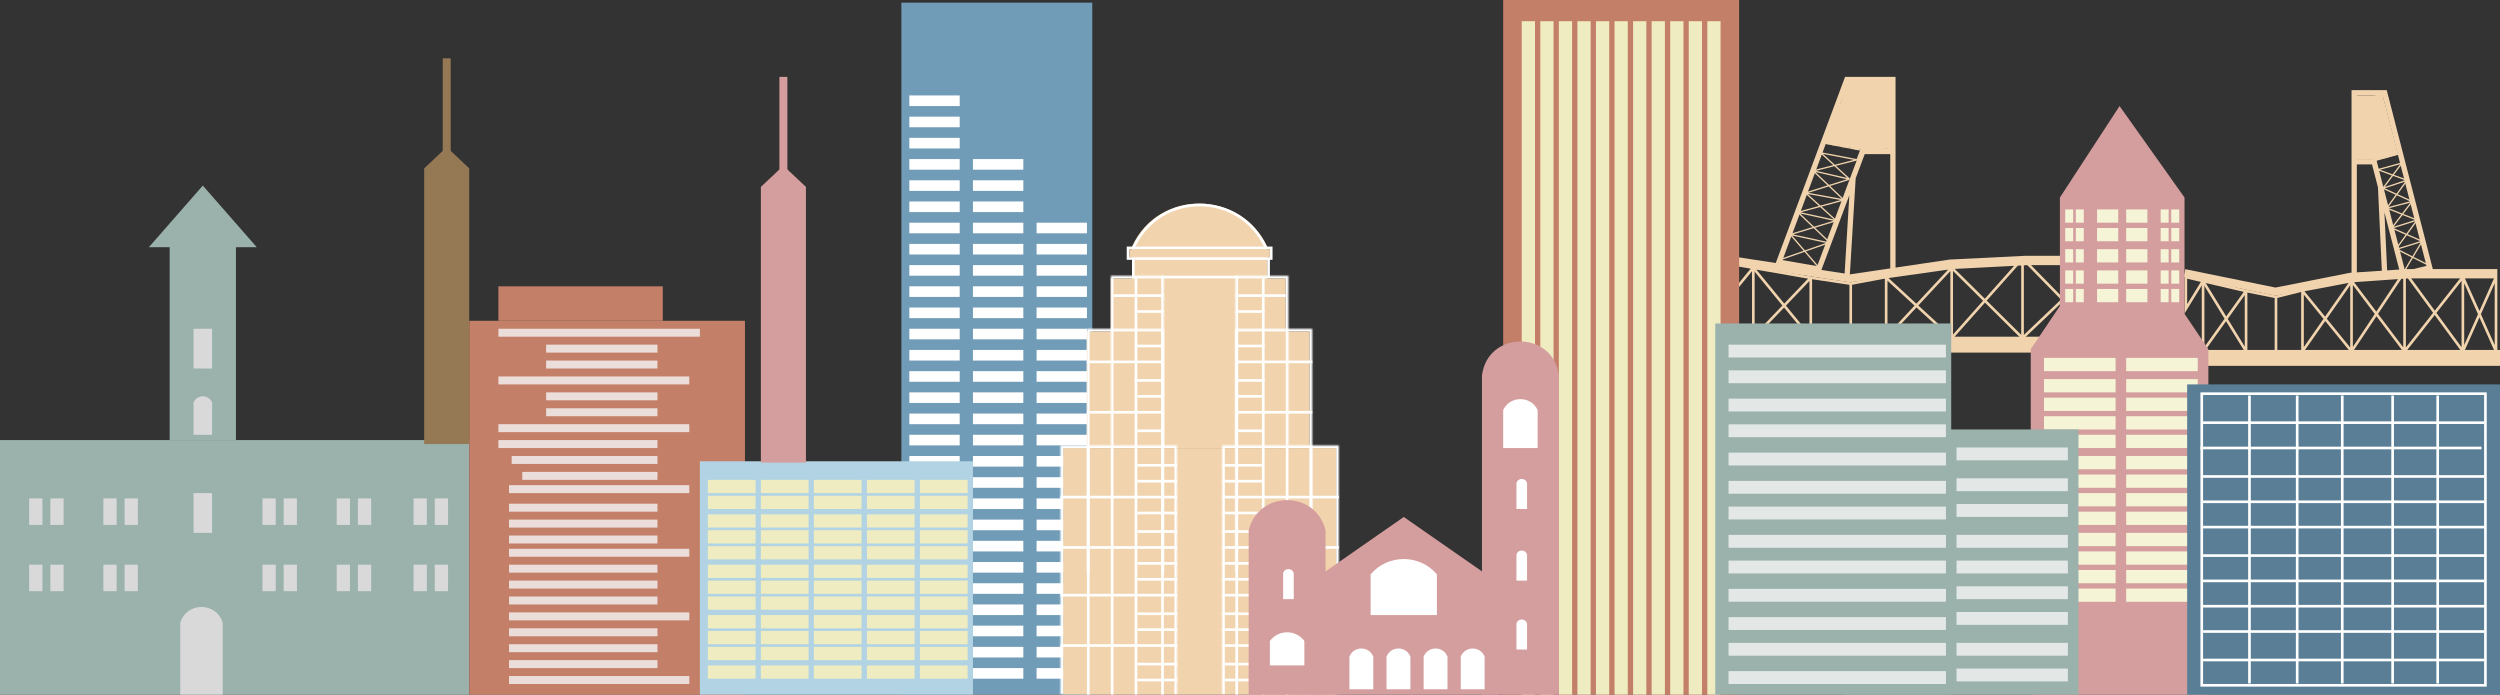 <svg width="943" height="262" viewBox="0 0 943 262" fill="none" xmlns="http://www.w3.org/2000/svg">
<rect x="0" y="0" width="943" height="262" fill="#333333" stroke="none"/>
<path d="M831 106V132.5" stroke="#F1D4AE"/>
<path d="M824 103L858.291 110L886.53 104.4L907.709 103H942" stroke="#F1D4AE" stroke-width="3"/>
<path d="M941.5 104.5V132.5L929 104.5M941.5 104.5H929M941.5 104.5L929 132.5M908.5 104.5L907 104.605M908.5 104.5H929M908.5 104.5L929 132.5M887 106L868.5 109.5M887 106L868.5 132.5V109.743M887 106L907 132.5M887 106L905.5 104.709M887 106V132.5M868.5 109.5L858.5 112M868.5 109.5V109.743M858.5 112L847.216 109.743M858.5 112V132.5M830.95 106L846 109.5L847.216 109.743M830.95 106L824.5 104.5V116.5L830.95 106ZM830.95 106L847.216 132.5V109.743M830.95 132.5L847.216 109.743M887 132.5L868.5 109.743M887 132.5L905.5 104.709M907 132.5V104.605M907 132.5L929 104.5M907 104.605L905.5 104.709M929 132.5V104.5" stroke="#F1D4AE"/>
<line x1="830" y1="135" x2="943" y2="135" stroke="#F1D4AE" stroke-width="6"/>
<path d="M888 103.5V61M888 61V35H899.5L916.5 101L906.5 103.5L897.959 70.5M888 61H895.5L897.959 70.5M897.959 70.5L899.5 103.5" stroke="#F1D4AE" stroke-width="2"/>
<path d="M906.476 103L913.619 91M913.619 91L916 100L904.095 94L913.619 91ZM913.619 91L902.19 86M911.714 83L904.095 93.5L902.19 86M911.714 83L902.19 86M911.714 83L900.286 78.5M902.19 86L909.81 76M909.81 76L900.286 78.5M909.81 76L907.905 68M909.81 76L898.857 71M900.286 78.5L907.905 68M907.905 68L898.857 71M907.905 68L896.952 64M898.857 71L906 61.5L896.952 64M896.952 64L896 60.5L905.048 58" stroke="#F1D4AE" stroke-width="0.5"/>
<path d="M894 36.5L900 59.5" stroke="#F1D4AE" stroke-width="9.5"/>
<path d="M892.5 60C892.5 44.8 892.5 37.667 892.5 36" stroke="#F1D4AE" stroke-width="9.5"/>
<path d="M661.353 101V127.5" stroke="#F1D4AE"/>
<path d="M652 98L697.817 105L735.548 99.4L763.847 98H809.664" stroke="#F1D4AE" stroke-width="3"/>
<path d="M808.996 99.5V127.5L792.294 99.5M808.996 99.5H792.294M808.996 99.5L792.294 127.5M764.903 99.5L762.899 99.605M764.903 99.5H792.294M764.903 99.5L792.294 127.5M736.176 101L711.458 104.5M736.176 101L711.458 127.5V104.743M736.176 101L762.899 127.5M736.176 101L760.895 99.709M736.176 101V127.5M711.458 104.5L698.097 107M711.458 104.5V104.743M698.097 107L683.019 104.743M698.097 107V127.5M661.286 101L681.395 104.5L683.019 104.743M661.286 101L652.668 99.5V111.5L661.286 101ZM661.286 101L683.019 127.5V104.743M661.286 127.5L683.019 104.743M736.176 127.5L711.458 104.743M736.176 127.5L760.895 99.709M762.899 127.5V99.605M762.899 127.5L792.294 99.5M762.899 99.605L760.895 99.709M792.294 127.5V99.5" stroke="#F1D4AE"/>
<line x1="660.017" y1="130" x2="811" y2="130" stroke="#F1D4AE" stroke-width="6"/>
<rect x="766" y="131" width="67" height="131" rx="1" fill="#D59E9E"/>
<path d="M777 74.5L799.5 40L824 74.5V118.5H777V74.5Z" fill="#D59E9E"/>
<path d="M799.5 82L832.842 131.5H766.158L799.5 82Z" fill="#D59E9E"/>
<rect x="771" y="135" width="27" height="5" fill="#F5F4D6"/>
<rect x="771" y="143" width="27" height="5" fill="#F5F4D6"/>
<rect x="771" y="150" width="27" height="5" fill="#F5F4D6"/>
<rect x="771" y="157" width="27" height="5" fill="#F5F4D6"/>
<rect x="771" y="164" width="27" height="5" fill="#F5F4D6"/>
<rect x="771" y="172" width="27" height="5" fill="#F5F4D6"/>
<rect x="771" y="179" width="27" height="5" fill="#F5F4D6"/>
<rect x="771" y="186" width="27" height="5" fill="#F5F4D6"/>
<rect x="771" y="193" width="27" height="5" fill="#F5F4D6"/>
<rect x="771" y="201" width="27" height="5" fill="#F5F4D6"/>
<rect x="771" y="208" width="27" height="5" fill="#F5F4D6"/>
<rect x="771" y="215" width="27" height="5" fill="#F5F4D6"/>
<rect x="802" y="193" width="26" height="5" fill="#F5F4D6"/>
<rect x="802" y="201" width="26" height="5" fill="#F5F4D6"/>
<rect x="802" y="208" width="26" height="5" fill="#F5F4D6"/>
<rect x="802" y="215" width="26" height="5" fill="#F5F4D6"/>
<rect x="802" y="164" width="26" height="5" fill="#F5F4D6"/>
<rect x="802" y="172" width="26" height="5" fill="#F5F4D6"/>
<rect x="802" y="179" width="26" height="5" fill="#F5F4D6"/>
<rect x="802" y="186" width="26" height="5" fill="#F5F4D6"/>
<rect x="802" y="135" width="27" height="5" fill="#F5F4D6"/>
<rect x="802" y="143" width="27" height="5" fill="#F5F4D6"/>
<rect x="802" y="150" width="27" height="5" fill="#F5F4D6"/>
<rect x="802" y="157" width="27" height="5" fill="#F5F4D6"/>
<rect x="802" y="222" width="26" height="5" fill="#F5F4D6"/>
<rect x="772" y="222" width="26" height="5" fill="#F5F4D6"/>
<rect x="802" y="79" width="8" height="5" fill="#F5F4D6"/>
<rect x="791" y="79" width="8" height="5" fill="#F5F4D6"/>
<rect x="802" y="86" width="8" height="5" fill="#F5F4D6"/>
<rect x="791" y="86" width="8" height="5" fill="#F5F4D6"/>
<rect x="802" y="94" width="8" height="5" fill="#F5F4D6"/>
<rect x="791" y="94" width="8" height="5" fill="#F5F4D6"/>
<rect x="802" y="102" width="8" height="5" fill="#F5F4D6"/>
<rect x="791" y="102" width="8" height="5" fill="#F5F4D6"/>
<rect x="802" y="109" width="8" height="5" fill="#F5F4D6"/>
<rect x="791" y="109" width="8" height="5" fill="#F5F4D6"/>
<rect x="815" y="79" width="3" height="5" fill="#F5F4D6"/>
<rect x="819" y="79" width="3" height="5" fill="#F5F4D6"/>
<rect x="815" y="86" width="3" height="5" fill="#F5F4D6"/>
<rect x="819" y="86" width="3" height="5" fill="#F5F4D6"/>
<rect x="815" y="94" width="3" height="5" fill="#F5F4D6"/>
<rect x="819" y="94" width="3" height="5" fill="#F5F4D6"/>
<rect x="815" y="102" width="3" height="5" fill="#F5F4D6"/>
<rect x="819" y="102" width="3" height="5" fill="#F5F4D6"/>
<rect x="815" y="109" width="3" height="5" fill="#F5F4D6"/>
<rect x="819" y="109" width="3" height="5" fill="#F5F4D6"/>
<rect x="779" y="109" width="3" height="5" fill="#F5F4D6"/>
<rect x="783" y="109" width="3" height="5" fill="#F5F4D6"/>
<rect x="779" y="102" width="3" height="5" fill="#F5F4D6"/>
<rect x="783" y="102" width="3" height="5" fill="#F5F4D6"/>
<rect x="779" y="94" width="3" height="5" fill="#F5F4D6"/>
<rect x="783" y="94" width="3" height="5" fill="#F5F4D6"/>
<rect x="779" y="86" width="3" height="5" fill="#F5F4D6"/>
<rect x="783" y="86" width="3" height="5" fill="#F5F4D6"/>
<rect x="779" y="79" width="3" height="5" fill="#F5F4D6"/>
<rect x="783" y="79" width="3" height="5" fill="#F5F4D6"/>
<rect x="340" y="1" width="72" height="261" fill="#719CB8"/>
<rect x="367" y="60" width="19" height="4" fill="white"/>
<rect x="367" y="68" width="19" height="4" fill="white"/>
<rect x="367" y="76" width="19" height="4" fill="white"/>
<rect x="367" y="84" width="19" height="4" fill="white"/>
<rect x="367" y="92" width="19" height="4" fill="white"/>
<rect x="367" y="100" width="19" height="4" fill="white"/>
<rect x="367" y="108" width="19" height="4" fill="white"/>
<rect x="367" y="116" width="19" height="4" fill="white"/>
<rect x="367" y="124" width="19" height="4" fill="white"/>
<rect x="367" y="132" width="19" height="4" fill="white"/>
<rect x="367" y="140" width="19" height="4" fill="white"/>
<rect x="367" y="148" width="19" height="4" fill="white"/>
<rect x="367" y="156" width="19" height="4" fill="white"/>
<rect x="367" y="164" width="19" height="4" fill="white"/>
<rect x="367" y="172" width="19" height="4" fill="white"/>
<rect x="367" y="180" width="19" height="4" fill="white"/>
<rect x="367" y="188" width="19" height="4" fill="white"/>
<rect x="367" y="196" width="19" height="4" fill="white"/>
<rect x="367" y="204" width="19" height="4" fill="white"/>
<rect x="367" y="212" width="19" height="4" fill="white"/>
<rect x="367" y="220" width="19" height="4" fill="white"/>
<rect x="367" y="228" width="19" height="4" fill="white"/>
<rect x="367" y="236" width="19" height="4" fill="white"/>
<rect x="367" y="244" width="19" height="4" fill="white"/>
<rect x="343" y="36" width="19" height="4" fill="white"/>
<rect x="343" y="44" width="19" height="4" fill="white"/>
<rect x="343" y="52" width="19" height="4" fill="white"/>
<rect x="343" y="60" width="19" height="4" fill="white"/>
<rect x="343" y="68" width="19" height="4" fill="white"/>
<rect x="343" y="76" width="19" height="4" fill="white"/>
<rect x="343" y="84" width="19" height="4" fill="white"/>
<rect x="343" y="92" width="19" height="4" fill="white"/>
<rect x="343" y="100" width="19" height="4" fill="white"/>
<rect x="343" y="108" width="19" height="4" fill="white"/>
<rect x="343" y="116" width="19" height="4" fill="white"/>
<rect x="343" y="124" width="19" height="4" fill="white"/>
<rect x="343" y="132" width="19" height="4" fill="white"/>
<rect x="343" y="140" width="19" height="4" fill="white"/>
<rect x="343" y="148" width="19" height="4" fill="white"/>
<rect x="343" y="156" width="19" height="4" fill="white"/>
<rect x="343" y="164" width="19" height="4" fill="white"/>
<rect x="343" y="172" width="19" height="4" fill="white"/>
<rect x="343" y="180" width="19" height="4" fill="white"/>
<rect x="343" y="188" width="19" height="4" fill="white"/>
<rect x="343" y="196" width="19" height="4" fill="white"/>
<rect x="343" y="204" width="19" height="4" fill="white"/>
<rect x="343" y="212" width="19" height="4" fill="white"/>
<rect x="343" y="220" width="19" height="4" fill="white"/>
<rect x="343" y="228" width="19" height="4" fill="white"/>
<rect x="343" y="236" width="19" height="4" fill="white"/>
<rect x="343" y="244" width="19" height="4" fill="white"/>
<rect x="343" y="252" width="19" height="4" fill="white"/>
<rect x="391" y="84" width="19" height="4" fill="white"/>
<rect x="391" y="92" width="19" height="4" fill="white"/>
<rect x="391" y="100" width="19" height="4" fill="white"/>
<rect x="391" y="108" width="19" height="4" fill="white"/>
<rect x="391" y="116" width="19" height="4" fill="white"/>
<rect x="391" y="124" width="19" height="4" fill="white"/>
<rect x="391" y="132" width="19" height="4" fill="white"/>
<rect x="391" y="140" width="19" height="4" fill="white"/>
<rect x="391" y="148" width="19" height="4" fill="white"/>
<rect x="391" y="156" width="19" height="4" fill="white"/>
<rect x="391" y="164" width="19" height="4" fill="white"/>
<rect x="391" y="172" width="19" height="4" fill="white"/>
<rect x="391" y="180" width="19" height="4" fill="white"/>
<rect x="391" y="188" width="19" height="4" fill="white"/>
<rect x="391" y="196" width="19" height="4" fill="white"/>
<rect x="391" y="204" width="19" height="4" fill="white"/>
<rect x="391" y="212" width="19" height="4" fill="white"/>
<rect x="391" y="220" width="19" height="4" fill="white"/>
<rect x="391" y="228" width="19" height="4" fill="white"/>
<rect x="391" y="236" width="19" height="4" fill="white"/>
<rect x="391" y="244" width="19" height="4" fill="white"/>
<rect x="391" y="252" width="19" height="4" fill="white"/>
<rect x="367" y="252" width="19" height="4" fill="white"/>
<path d="M76.5 70L96.852 93.25H56.148L76.5 70Z" fill="#9AB2AB"/>
<rect x="64" y="93" width="25" height="73" fill="#9AB2AB"/>
<rect y="166" width="177" height="96" fill="#9AB2AB"/>
<path d="M68 234.847V234.847C70.434 226.983 81.566 226.983 84 234.847V234.847V262H68V234.847Z" fill="#D9D9D9"/>
<rect x="39" y="213" width="5" height="10" fill="#D9D9D9"/>
<rect x="47" y="213" width="5" height="10" fill="#D9D9D9"/>
<rect x="11" y="213" width="5" height="10" fill="#D9D9D9"/>
<rect x="19" y="213" width="5" height="10" fill="#D9D9D9"/>
<rect x="11" y="188" width="5" height="10" fill="#D9D9D9"/>
<rect x="19" y="188" width="5" height="10" fill="#D9D9D9"/>
<rect x="39" y="188" width="5" height="10" fill="#D9D9D9"/>
<rect x="47" y="188" width="5" height="10" fill="#D9D9D9"/>
<rect x="99" y="188" width="5" height="10" fill="#D9D9D9"/>
<rect x="107" y="188" width="5" height="10" fill="#D9D9D9"/>
<rect x="127" y="188" width="5" height="10" fill="#D9D9D9"/>
<rect x="135" y="188" width="5" height="10" fill="#D9D9D9"/>
<rect x="99" y="213" width="5" height="10" fill="#D9D9D9"/>
<rect x="107" y="213" width="5" height="10" fill="#D9D9D9"/>
<rect x="127" y="213" width="5" height="10" fill="#D9D9D9"/>
<rect x="135" y="213" width="5" height="10" fill="#D9D9D9"/>
<rect x="156" y="213" width="5" height="10" fill="#D9D9D9"/>
<rect x="164" y="213" width="5" height="10" fill="#D9D9D9"/>
<rect x="156" y="188" width="5" height="10" fill="#D9D9D9"/>
<rect x="164" y="188" width="5" height="10" fill="#D9D9D9"/>
<rect x="73" y="186" width="7" height="15" fill="#D9D9D9"/>
<rect x="73" y="124" width="7" height="15" fill="#D9D9D9"/>
<path d="M73 151.755V151.755C74.36 148.741 78.64 148.741 80 151.755V151.755V164H73V151.755Z" fill="#D9D9D9"/>
<rect x="177" y="121" width="104" height="141" fill="#C47F69"/>
<rect x="188" y="108" width="62" height="13" fill="#C47F69"/>
<rect x="192" y="249" width="56" height="3" fill="#F5F5F5" fill-opacity="0.8"/>
<rect x="192" y="243" width="56" height="3" fill="#F5F5F5" fill-opacity="0.8"/>
<rect x="192" y="237" width="56" height="3" fill="#F5F5F5" fill-opacity="0.8"/>
<rect x="192" y="255" width="68" height="3" fill="#F5F5F5" fill-opacity="0.8"/>
<rect x="192" y="231" width="68" height="3" fill="#F5F5F5" fill-opacity="0.8"/>
<rect x="192" y="207" width="68" height="3" fill="#F5F5F5" fill-opacity="0.8"/>
<rect x="192" y="183" width="68" height="3" fill="#F5F5F5" fill-opacity="0.8"/>
<rect x="188" y="160" width="72" height="3" fill="#F5F5F5" fill-opacity="0.8"/>
<rect x="188" y="142" width="72" height="3" fill="#F5F5F5" fill-opacity="0.8"/>
<rect x="188" y="124" width="76" height="3" fill="#F5F5F5" fill-opacity="0.8"/>
<rect x="192" y="225" width="56" height="3" fill="#F5F5F5" fill-opacity="0.8"/>
<rect x="192" y="219" width="56" height="3" fill="#F5F5F5" fill-opacity="0.8"/>
<rect x="192" y="213" width="56" height="3" fill="#F5F5F5" fill-opacity="0.8"/>
<rect x="192" y="202" width="56" height="3" fill="#F5F5F5" fill-opacity="0.8"/>
<rect x="192" y="196" width="56" height="3" fill="#F5F5F5" fill-opacity="0.8"/>
<rect x="192" y="190" width="56" height="3" fill="#F5F5F5" fill-opacity="0.8"/>
<rect x="206" y="130" width="42" height="3" fill="#F5F5F5" fill-opacity="0.8"/>
<rect x="206" y="136" width="42" height="3" fill="#F5F5F5" fill-opacity="0.8"/>
<rect x="206" y="148" width="42" height="3" fill="#F5F5F5" fill-opacity="0.8"/>
<rect x="206" y="154" width="42" height="3" fill="#F5F5F5" fill-opacity="0.8"/>
<rect x="188" y="166" width="60" height="3" fill="#F5F5F5" fill-opacity="0.8"/>
<rect x="193" y="172" width="55" height="3" fill="#F5F5F5" fill-opacity="0.8"/>
<rect x="197" y="178" width="51" height="3" fill="#F5F5F5" fill-opacity="0.8"/>
<rect x="264" y="174" width="103" height="88" fill="#B1D3E4"/>
<rect x="267" y="181" width="18" height="5" fill="#EEECC0"/>
<rect x="267" y="187" width="18" height="5" fill="#EEECC0"/>
<rect x="267" y="194" width="18" height="5" fill="#EEECC0"/>
<rect x="267" y="200" width="18" height="5" fill="#EEECC0"/>
<rect x="267" y="206" width="18" height="5" fill="#EEECC0"/>
<rect x="267" y="213" width="18" height="5" fill="#EEECC0"/>
<rect x="267" y="219" width="18" height="5" fill="#EEECC0"/>
<rect x="267" y="225" width="18" height="5" fill="#EEECC0"/>
<rect x="267" y="232" width="18" height="5" fill="#EEECC0"/>
<rect x="267" y="238" width="18" height="5" fill="#EEECC0"/>
<rect x="267" y="244" width="18" height="5" fill="#EEECC0"/>
<rect x="267" y="251" width="18" height="5" fill="#EEECC0"/>
<rect x="287" y="181" width="18" height="5" fill="#EEECC0"/>
<rect x="287" y="187" width="18" height="5" fill="#EEECC0"/>
<rect x="287" y="194" width="18" height="5" fill="#EEECC0"/>
<rect x="287" y="200" width="18" height="5" fill="#EEECC0"/>
<rect x="287" y="206" width="18" height="5" fill="#EEECC0"/>
<rect x="287" y="213" width="18" height="5" fill="#EEECC0"/>
<rect x="287" y="219" width="18" height="5" fill="#EEECC0"/>
<rect x="287" y="225" width="18" height="5" fill="#EEECC0"/>
<rect x="287" y="232" width="18" height="5" fill="#EEECC0"/>
<rect x="287" y="238" width="18" height="5" fill="#EEECC0"/>
<rect x="287" y="244" width="18" height="5" fill="#EEECC0"/>
<rect x="287" y="251" width="18" height="5" fill="#EEECC0"/>
<rect x="307" y="181" width="18" height="5" fill="#EEECC0"/>
<rect x="307" y="187" width="18" height="5" fill="#EEECC0"/>
<rect x="307" y="194" width="18" height="5" fill="#EEECC0"/>
<rect x="307" y="200" width="18" height="5" fill="#EEECC0"/>
<rect x="307" y="206" width="18" height="5" fill="#EEECC0"/>
<rect x="307" y="213" width="18" height="5" fill="#EEECC0"/>
<rect x="307" y="219" width="18" height="5" fill="#EEECC0"/>
<rect x="307" y="225" width="18" height="5" fill="#EEECC0"/>
<rect x="307" y="232" width="18" height="5" fill="#EEECC0"/>
<rect x="307" y="238" width="18" height="5" fill="#EEECC0"/>
<rect x="307" y="244" width="18" height="5" fill="#EEECC0"/>
<rect x="307" y="251" width="18" height="5" fill="#EEECC0"/>
<rect x="327" y="181" width="18" height="5" fill="#EEECC0"/>
<rect x="327" y="187" width="18" height="5" fill="#EEECC0"/>
<rect x="327" y="194" width="18" height="5" fill="#EEECC0"/>
<rect x="327" y="200" width="18" height="5" fill="#EEECC0"/>
<rect x="327" y="206" width="18" height="5" fill="#EEECC0"/>
<rect x="327" y="213" width="18" height="5" fill="#EEECC0"/>
<rect x="327" y="219" width="18" height="5" fill="#EEECC0"/>
<rect x="327" y="225" width="18" height="5" fill="#EEECC0"/>
<rect x="327" y="232" width="18" height="5" fill="#EEECC0"/>
<rect x="327" y="238" width="18" height="5" fill="#EEECC0"/>
<rect x="327" y="244" width="18" height="5" fill="#EEECC0"/>
<rect x="327" y="251" width="18" height="5" fill="#EEECC0"/>
<rect x="347" y="181" width="18" height="5" fill="#EEECC0"/>
<rect x="347" y="187" width="18" height="5" fill="#EEECC0"/>
<rect x="347" y="194" width="18" height="5" fill="#EEECC0"/>
<rect x="347" y="200" width="18" height="5" fill="#EEECC0"/>
<rect x="347" y="206" width="18" height="5" fill="#EEECC0"/>
<rect x="347" y="213" width="18" height="5" fill="#EEECC0"/>
<rect x="347" y="219" width="18" height="5" fill="#EEECC0"/>
<rect x="347" y="225" width="18" height="5" fill="#EEECC0"/>
<rect x="347" y="232" width="18" height="5" fill="#EEECC0"/>
<rect x="347" y="238" width="18" height="5" fill="#EEECC0"/>
<rect x="347" y="244" width="18" height="5" fill="#EEECC0"/>
<rect x="347" y="251" width="18" height="5" fill="#EEECC0"/>
<path d="M160 63.5L168.5 55.5L177 63.5V167.5H160V63.5Z" fill="#947954"/>
<path d="M168.5 22V60.5" stroke="#947954" stroke-width="3"/>
<path d="M287 70.5L295.5 62.5L304 70.5V174.5H287V70.5Z" fill="#D59E9E"/>
<path d="M295.5 29V67.5" stroke="#D59E9E" stroke-width="3"/>
<path d="M427 93V93C436.873 71.288 467.809 71.435 478 93V93V106H427V93Z" fill="#F1D4AE"/>
<rect x="401" y="169" width="103" height="93" fill="#F1D4AE"/>
<rect x="410" y="125" width="84" height="44" fill="#F1D4AE"/>
<rect x="419" y="105" width="66" height="46" fill="#F1D4AE"/>
<rect x="567" width="89" height="262" fill="#C47F69"/>
<rect x="574" y="8" width="5" height="254" fill="#EEECC0"/>
<rect x="581" y="8" width="5" height="254" fill="#EEECC0"/>
<rect x="588" y="8" width="5" height="254" fill="#EEECC0"/>
<rect x="595" y="8" width="5" height="254" fill="#EEECC0"/>
<rect x="602" y="8" width="5" height="254" fill="#EEECC0"/>
<rect x="609" y="8" width="5" height="254" fill="#EEECC0"/>
<rect x="616" y="8" width="5" height="254" fill="#EEECC0"/>
<rect x="623" y="8" width="5" height="254" fill="#EEECC0"/>
<rect x="630" y="8" width="5" height="254" fill="#EEECC0"/>
<rect x="637" y="8" width="5" height="254" fill="#EEECC0"/>
<rect x="644" y="8" width="5" height="254" fill="#EEECC0"/>
<rect x="647" y="122" width="89" height="140" fill="#9AB2AB"/>
<rect x="695" y="162" width="89" height="100" fill="#9AB2AB"/>
<rect x="652" y="130" width="82" height="4.848" fill="#F5F5F5" fill-opacity="0.8"/>
<rect x="652" y="139.697" width="82" height="4.848" fill="#F5F5F5" fill-opacity="0.8"/>
<rect x="652" y="150.364" width="82" height="4.848" fill="#F5F5F5" fill-opacity="0.8"/>
<rect x="652" y="160.061" width="82" height="4.848" fill="#F5F5F5" fill-opacity="0.8"/>
<rect x="652" y="170.727" width="82" height="4.848" fill="#F5F5F5" fill-opacity="0.8"/>
<rect x="652" y="181.394" width="82" height="4.848" fill="#F5F5F5" fill-opacity="0.8"/>
<rect x="652" y="191.091" width="82" height="4.848" fill="#F5F5F5" fill-opacity="0.8"/>
<rect x="652" y="201.758" width="82" height="4.848" fill="#F5F5F5" fill-opacity="0.8"/>
<rect x="652" y="211.455" width="82" height="4.848" fill="#F5F5F5" fill-opacity="0.8"/>
<rect x="652" y="222.121" width="82" height="4.848" fill="#F5F5F5" fill-opacity="0.8"/>
<rect x="652" y="232.788" width="82" height="4.848" fill="#F5F5F5" fill-opacity="0.8"/>
<rect x="652" y="242.485" width="82" height="4.848" fill="#F5F5F5" fill-opacity="0.8"/>
<rect x="652" y="253.152" width="82" height="4.848" fill="#F5F5F5" fill-opacity="0.8"/>
<rect x="738" y="252.182" width="42" height="4.848" fill="#F5F5F5" fill-opacity="0.8"/>
<rect x="738" y="242.485" width="42" height="4.848" fill="#F5F5F5" fill-opacity="0.8"/>
<rect x="738" y="230.848" width="42" height="4.848" fill="#F5F5F5" fill-opacity="0.8"/>
<rect x="738" y="221.152" width="42" height="4.848" fill="#F5F5F5" fill-opacity="0.8"/>
<rect x="738" y="211.455" width="42" height="4.848" fill="#F5F5F5" fill-opacity="0.8"/>
<rect x="738" y="201.758" width="42" height="4.848" fill="#F5F5F5" fill-opacity="0.8"/>
<rect x="738" y="190.121" width="42" height="4.848" fill="#F5F5F5" fill-opacity="0.8"/>
<rect x="738" y="180.424" width="42" height="4.848" fill="#F5F5F5" fill-opacity="0.8"/>
<rect x="738" y="168.788" width="42" height="4.848" fill="#F5F5F5" fill-opacity="0.8"/>
<rect x="825" y="145" width="118" height="117" fill="#597E96"/>
<path d="M714 101.5V57.139M714 57.139V30H696.649L671 98.891L686.088 101.5L698.974 67.055M714 57.139H702.684L698.974 67.055M698.974 67.055L696.649 105.5" stroke="#F1D4AE" stroke-width="2"/>
<path d="M686.124 100.978L675.347 88.453M675.347 88.453L671.754 97.847L689.716 91.584L675.347 88.453ZM675.347 88.453L692.59 83.234M678.22 80.102L689.716 91.062L692.59 83.234M678.22 80.102L692.59 83.234M678.22 80.102L695.464 75.405M692.59 83.234L681.094 72.796M681.094 72.796L695.464 75.405M681.094 72.796L683.968 64.445M681.094 72.796L697.619 67.577M695.464 75.405L683.968 64.445M683.968 64.445L697.619 67.577M683.968 64.445L700.493 60.27M697.619 67.577L686.842 57.661L700.493 60.27M700.493 60.27L701.93 56.617L688.279 54.007" stroke="#F1D4AE" stroke-width="0.5"/>
<path d="M704.656 31.511L697.63 55.159" stroke="#F1D4AE" stroke-width="15.5"/>
<path d="M707 56C707.633 39.533 707.931 31.806 708 30" stroke="#F1D4AE" stroke-width="13"/>
<path d="M691.052 49.277C691.041 49.681 690.99 50.101 690.916 50.499C690.863 50.787 690.686 51.059 690.686 51.355" stroke="#F1D4AE" stroke-width="3" stroke-linecap="round"/>
<path d="M690.686 50.132C690.728 49.275 691.354 48.438 691.697 47.681C691.988 47.04 692.245 46.391 692.519 45.745C692.8 45.083 693.005 44.421 693.327 43.776C693.706 43.018 694.103 42.258 694.475 41.515" stroke="#F1D4AE" stroke-width="3" stroke-linecap="round"/>
<path d="M691.499 53.903C691.13 53.883 690.957 53.547 690.659 53.398C690.381 53.26 690.355 52.981 690.165 52.767C690.098 52.692 689.895 52.121 689.868 52.136C689.663 52.251 689.583 53.075 689.525 53.335C689.502 53.441 689.473 53.573 689.473 53.681C689.473 53.754 689.183 53.656 689.256 53.656C689.513 53.656 689.715 53.804 689.942 53.804C690.01 53.804 690.223 53.828 690.264 53.879C690.278 53.897 689.769 53.903 689.673 53.903C689.327 53.903 689.028 53.932 689.028 53.557" stroke="#F1D4AE" stroke-linecap="round"/>
<path d="M690.758 54.15C691.083 54.15 691.325 54.348 691.633 54.348C692.004 54.348 692.404 54.306 692.772 54.359C692.968 54.387 693.125 54.447 693.327 54.447C693.889 54.447 694.525 54.429 695.081 54.524C695.318 54.564 695.557 54.694 695.797 54.694C696.078 54.694 696.409 54.767 696.676 54.853C696.949 54.941 697.262 54.881 697.549 54.894C697.798 54.906 698.014 55.04 698.257 55.04C698.555 55.04 698.745 55.06 699.009 55.188C699.144 55.254 699.342 55.33 699.492 55.336C699.726 55.345 699.783 55.534 700.022 55.534C700.199 55.534 700.389 55.508 700.541 55.583" stroke="#F1D4AE" stroke-linecap="round"/>
<path d="M693.426 53.854C693.007 53.854 692.622 53.887 692.24 53.717C692.067 53.64 691.825 53.698 691.746 53.459" stroke="white" stroke-linecap="round"/>
<path d="M691.696 51.136C691.71 51.274 691.795 51.41 691.845 51.537C691.968 51.854 692.006 52.203 692.067 52.536C692.09 52.662 692.141 52.928 692.229 53.025C692.285 53.087 692.514 53.221 692.534 53.288C692.598 53.514 692.363 53.606 692.19 53.645C691.938 53.703 691.479 53.745 691.609 53.371C691.702 53.1 691.925 52.965 692.19 52.965" stroke="#F1D4AE" stroke-linecap="round"/>
<path d="M692.586 53.804C692.926 53.804 693.227 53.903 693.574 53.903C694.069 53.903 693.906 53.212 693.45 53.212C693.301 53.212 693.073 53.167 692.956 53.261C692.874 53.327 692.894 53.627 692.833 53.733C692.674 54.011 692.337 54.101 692.042 54.101" stroke="#F1D4AE" stroke-linecap="round"/>
<path d="M700.44 55.937C700.343 55.937 700.246 55.937 700.149 55.937C700.023 55.937 699.908 55.861 699.793 55.811C699.742 55.789 699.681 55.779 699.634 55.748C699.593 55.721 699.59 55.714 699.535 55.702C699.378 55.669 699.242 55.571 699.089 55.533C698.959 55.501 698.822 55.439 698.693 55.395C698.416 55.301 698.135 55.222 697.856 55.129C697.827 55.119 697.817 55.091 697.794 55.081C697.738 55.057 697.633 55.078 697.573 55.078C697.478 55.078 697.36 55.09 697.27 55.05C697.221 55.029 697.156 55.034 697.104 55.028C697.016 55.017 696.93 55 696.843 54.987C696.763 54.975 696.68 54.965 696.599 54.965C696.474 54.965 696.359 54.954 696.235 54.94C696.204 54.937 696.152 54.944 696.127 54.92C696.064 54.857 696.071 54.735 696.108 54.662" stroke="#F1D4AE" stroke-linecap="round"/>
<path d="M695.403 55.094C695.195 55.076 694.994 54.966 694.799 54.9C694.737 54.878 694.664 54.844 694.599 54.844" stroke="#F1D4AE" stroke-linecap="round"/>
<path d="M693.215 54.581C693.142 54.447 692.99 54.354 692.878 54.254C692.836 54.216 692.767 54.169 692.767 54.106" stroke="#F1D4AE" stroke-linecap="round"/>
<path d="M694.914 39.455C694.505 39.455 694.029 39.868 694.029 40.277" stroke="#F1D4AE" stroke-linecap="round"/>
<path d="M710.525 56.014C709.45 56.014 708.376 55.951 707.308 55.951C707.122 55.951 706.869 55.997 706.697 55.919C706.357 55.764 705.883 55.966 705.532 55.81C705.028 55.587 704.277 55.707 703.752 55.694C703.069 55.678 702.396 55.585 701.722 55.48C701.559 55.455 701.311 55.401 701.143 55.449C700.989 55.492 701.044 55.771 701.044 55.887" stroke="#F1D4AE" stroke-linecap="round"/>
<rect x="830.5" y="148.5" width="107" height="110" stroke="white"/>
<line x1="848.5" y1="149.194" x2="848.5" y2="257.806" stroke="white"/>
<line x1="866.5" y1="149.194" x2="866.5" y2="257.806" stroke="white"/>
<line x1="883.5" y1="149.194" x2="883.5" y2="257.806" stroke="white"/>
<line x1="902.5" y1="149.194" x2="902.5" y2="257.806" stroke="white"/>
<line x1="919.5" y1="149.194" x2="919.5" y2="257.806" stroke="white"/>
<line x1="831" y1="159.435" x2="937" y2="159.435" stroke="white"/>
<line x1="830" y1="168.984" x2="936" y2="168.984" stroke="white"/>
<line x1="831" y1="179.726" x2="937" y2="179.726" stroke="white"/>
<line x1="831" y1="189.274" x2="937" y2="189.274" stroke="white"/>
<line x1="831" y1="198.823" x2="937" y2="198.823" stroke="white"/>
<line x1="831" y1="209.565" x2="937" y2="209.565" stroke="white"/>
<line x1="831" y1="219.113" x2="937" y2="219.113" stroke="white"/>
<line x1="831" y1="228.661" x2="937" y2="228.661" stroke="white"/>
<line x1="831" y1="238.21" x2="937" y2="238.21" stroke="white"/>
<line x1="831" y1="248.952" x2="937" y2="248.952" stroke="white"/>
<mask id="path-338-inside-1_101_343" fill="white">
<path d="M400 168H444V262H400V168Z"/>
</mask>
<path d="M400 168V167H399V168H400ZM444 168H445V167H444V168ZM400 169H444V167H400V169ZM443 168V262H445V168H443ZM401 262V168H399V262H401Z" fill="white" mask="url(#path-338-inside-1_101_343)"/>
<line x1="400" y1="187.5" x2="444" y2="187.5" stroke="white"/>
<line x1="400" y1="206.5" x2="444" y2="206.5" stroke="white"/>
<line x1="400" y1="224.5" x2="444" y2="224.5" stroke="white"/>
<line x1="400" y1="243.5" x2="444" y2="243.5" stroke="white"/>
<line x1="410.5" y1="168" x2="410.5" y2="262" stroke="white"/>
<line x1="419.5" y1="168" x2="419.5" y2="262" stroke="white"/>
<line x1="428.5" y1="105" x2="428.5" y2="262" stroke="white"/>
<line x1="438.5" y1="125" x2="438.5" y2="262" stroke="white"/>
<mask id="path-348-inside-2_101_343" fill="white">
<path d="M410 124H439V216H410V124Z"/>
</mask>
<path d="M410 124V123H409V124H410ZM439 124H440V123H439V124ZM410 125H439V123H410V125ZM438 124V216H440V124H438ZM411 216V124H409V216H411Z" fill="white" mask="url(#path-348-inside-2_101_343)"/>
<mask id="path-350-inside-3_101_343" fill="white">
<path d="M419 104H439V168H419V104Z"/>
</mask>
<path d="M419 104V103H418V104H419ZM439 104H440V103H439V104ZM419 105H439V103H419V105ZM438 104V168H440V104H438ZM420 168V104H418V168H420Z" fill="white" mask="url(#path-350-inside-3_101_343)"/>
<line x1="410" y1="136.5" x2="438" y2="136.5" stroke="white"/>
<line x1="410" y1="155.5" x2="438" y2="155.5" stroke="white"/>
<line x1="429" y1="175.5" x2="444" y2="175.5" stroke="white"/>
<line x1="429" y1="181.5" x2="444" y2="181.5" stroke="white"/>
<line x1="429" y1="193.5" x2="444" y2="193.5" stroke="white"/>
<line x1="429" y1="200.5" x2="444" y2="200.5" stroke="white"/>
<line x1="429" y1="212.5" x2="444" y2="212.5" stroke="white"/>
<line x1="429" y1="218.5" x2="444" y2="218.5" stroke="white"/>
<line x1="429" y1="231.5" x2="444" y2="231.5" stroke="white"/>
<line x1="429" y1="237.5" x2="444" y2="237.5" stroke="white"/>
<line x1="429" y1="250.5" x2="444" y2="250.5" stroke="white"/>
<line x1="429" y1="256.5" x2="444" y2="256.5" stroke="white"/>
<line x1="429" y1="162.5" x2="439" y2="162.5" stroke="white"/>
<line x1="429" y1="149.5" x2="439" y2="149.5" stroke="white"/>
<line x1="428" y1="143.5" x2="439" y2="143.5" stroke="white"/>
<line x1="428" y1="130.5" x2="439" y2="130.5" stroke="white"/>
<line x1="428" y1="117.5" x2="439" y2="117.5" stroke="white"/>
<line x1="420" y1="111.5" x2="439" y2="111.5" stroke="white"/>
<mask id="path-370-inside-4_101_343" fill="white">
<path d="M505 168H461V262H505V168Z"/>
</mask>
<path d="M505 168V167H506V168H505ZM461 168H460V167H461V168ZM505 169H461V167H505V169ZM462 168V262H460V168H462ZM504 262V168H506V262H504Z" fill="white" mask="url(#path-370-inside-4_101_343)"/>
<line y1="-0.5" x2="44" y2="-0.5" transform="matrix(-1 0 0 1 505 188)" stroke="white"/>
<line y1="-0.5" x2="44" y2="-0.5" transform="matrix(-1 0 0 1 505 207)" stroke="white"/>
<line y1="-0.5" x2="44" y2="-0.5" transform="matrix(-1 0 0 1 505 225)" stroke="white"/>
<line y1="-0.5" x2="44" y2="-0.5" transform="matrix(-1 0 0 1 505 244)" stroke="white"/>
<line y1="-0.5" x2="94" y2="-0.5" transform="matrix(0 1 1 0 495 168)" stroke="white"/>
<line y1="-0.5" x2="94" y2="-0.5" transform="matrix(0 1 1 0 486 168)" stroke="white"/>
<line y1="-0.5" x2="157" y2="-0.5" transform="matrix(0 1 1 0 477 105)" stroke="white"/>
<line y1="-0.5" x2="137" y2="-0.5" transform="matrix(0 1 1 0 467 125)" stroke="white"/>
<mask id="path-380-inside-5_101_343" fill="white">
<path d="M495 124H466V216H495V124Z"/>
</mask>
<path d="M495 124V123H496V124H495ZM466 124H465V123H466V124ZM495 125H466V123H495V125ZM467 124V216H465V124H467ZM494 216V124H496V216H494Z" fill="white" mask="url(#path-380-inside-5_101_343)"/>
<mask id="path-382-inside-6_101_343" fill="white">
<path d="M486 104H466V168H486V104Z"/>
</mask>
<path d="M486 104V103H487V104H486ZM466 104H465V103H466V104ZM486 105H466V103H486V105ZM467 104V168H465V104H467ZM485 168V104H487V168H485Z" fill="white" mask="url(#path-382-inside-6_101_343)"/>
<line y1="-0.5" x2="28" y2="-0.5" transform="matrix(-1 0 0 1 495 137)" stroke="white"/>
<line y1="-0.5" x2="28" y2="-0.5" transform="matrix(-1 0 0 1 495 156)" stroke="white"/>
<line y1="-0.5" x2="15" y2="-0.5" transform="matrix(-1 0 0 1 476 176)" stroke="white"/>
<line y1="-0.5" x2="15" y2="-0.5" transform="matrix(-1 0 0 1 476 182)" stroke="white"/>
<line y1="-0.5" x2="15" y2="-0.5" transform="matrix(-1 0 0 1 476 194)" stroke="white"/>
<line y1="-0.5" x2="15" y2="-0.5" transform="matrix(-1 0 0 1 476 201)" stroke="white"/>
<line y1="-0.5" x2="15" y2="-0.5" transform="matrix(-1 0 0 1 476 213)" stroke="white"/>
<line y1="-0.5" x2="15" y2="-0.5" transform="matrix(-1 0 0 1 476 219)" stroke="white"/>
<line y1="-0.5" x2="15" y2="-0.5" transform="matrix(-1 0 0 1 476 232)" stroke="white"/>
<line y1="-0.5" x2="15" y2="-0.5" transform="matrix(-1 0 0 1 476 238)" stroke="white"/>
<line y1="-0.5" x2="15" y2="-0.5" transform="matrix(-1 0 0 1 476 251)" stroke="white"/>
<line y1="-0.5" x2="15" y2="-0.5" transform="matrix(-1 0 0 1 476 257)" stroke="white"/>
<line y1="-0.5" x2="10" y2="-0.5" transform="matrix(-1 0 0 1 476 163)" stroke="white"/>
<line y1="-0.5" x2="10" y2="-0.5" transform="matrix(-1 0 0 1 476 150)" stroke="white"/>
<line y1="-0.5" x2="11" y2="-0.5" transform="matrix(-1 0 0 1 477 144)" stroke="white"/>
<line y1="-0.5" x2="11" y2="-0.5" transform="matrix(-1 0 0 1 477 131)" stroke="white"/>
<line y1="-0.5" x2="11" y2="-0.5" transform="matrix(-1 0 0 1 477 118)" stroke="white"/>
<line y1="-0.5" x2="19" y2="-0.5" transform="matrix(-1 0 0 1 485 112)" stroke="white"/>
<path d="M427.5 93.5L427.87 92.739C438.033 71.827 467.984 72.287 477.5 93.5V93.5" stroke="white"/>
<line x1="438" y1="104.5" x2="467" y2="104.5" stroke="white"/>
<path d="M427.5 104.5V97.5M427.5 97.5H425.5V93.5H479.5V97.5H478.5M427.5 97.5H478.5M478.5 97.5V104.5" stroke="white"/>
<rect x="426" y="94" width="53" height="3" fill="#F1D4AE"/>
<path d="M529.5 195L580.162 230.25H478.838L529.5 195Z" fill="#D59E9E"/>
<rect x="491" y="229" width="74" height="33" fill="#D59E9E"/>
<path d="M471 200.01V200.01C474.725 184.852 496.275 184.852 500 200.01V200.01V262H471V200.01Z" fill="#D59E9E"/>
<path d="M559 141.606V141.606C561.156 124.565 585.844 124.565 588 141.606V141.606V262H559V141.606Z" fill="#D59E9E"/>
<path d="M479 241.778V241.778C482.233 237.412 488.767 237.412 492 241.778V241.778V251H479V241.778Z" fill="white"/>
<path d="M509 247.704V247.704C510.585 243.583 516.415 243.583 518 247.704V247.704V260H509V247.704Z" fill="white"/>
<path d="M523 247.704V247.704C524.585 243.583 530.415 243.583 532 247.704V247.704V260H523V247.704Z" fill="white"/>
<path d="M537 247.704V247.704C538.585 243.583 544.415 243.583 546 247.704V247.704V260H537V247.704Z" fill="white"/>
<path d="M551 247.704V247.704C552.585 243.583 558.415 243.583 560 247.704V247.704V260H551V247.704Z" fill="white"/>
<path d="M567 154.655V154.655C569.605 149.182 577.395 149.182 580 154.655V154.655V169H567V154.655Z" fill="white"/>
<path d="M572 235.266V235.266C572.465 233.114 575.535 233.114 576 235.266V235.266V245H572V235.266Z" fill="white"/>
<path d="M572 209.266V209.266C572.465 207.114 575.535 207.114 576 209.266V209.266V219H572V209.266Z" fill="white"/>
<path d="M572 182.266V182.266C572.465 180.114 575.535 180.114 576 182.266V182.266V192H572V182.266Z" fill="white"/>
<path d="M484 216.266V216.266C484.465 214.114 487.535 214.114 488 216.266V216.266V226H484V216.266Z" fill="white"/>
<path d="M517 216.631V216.631C523.563 208.949 535.437 208.949 542 216.631V216.631V232H517V216.631Z" fill="white"/>
</svg>

